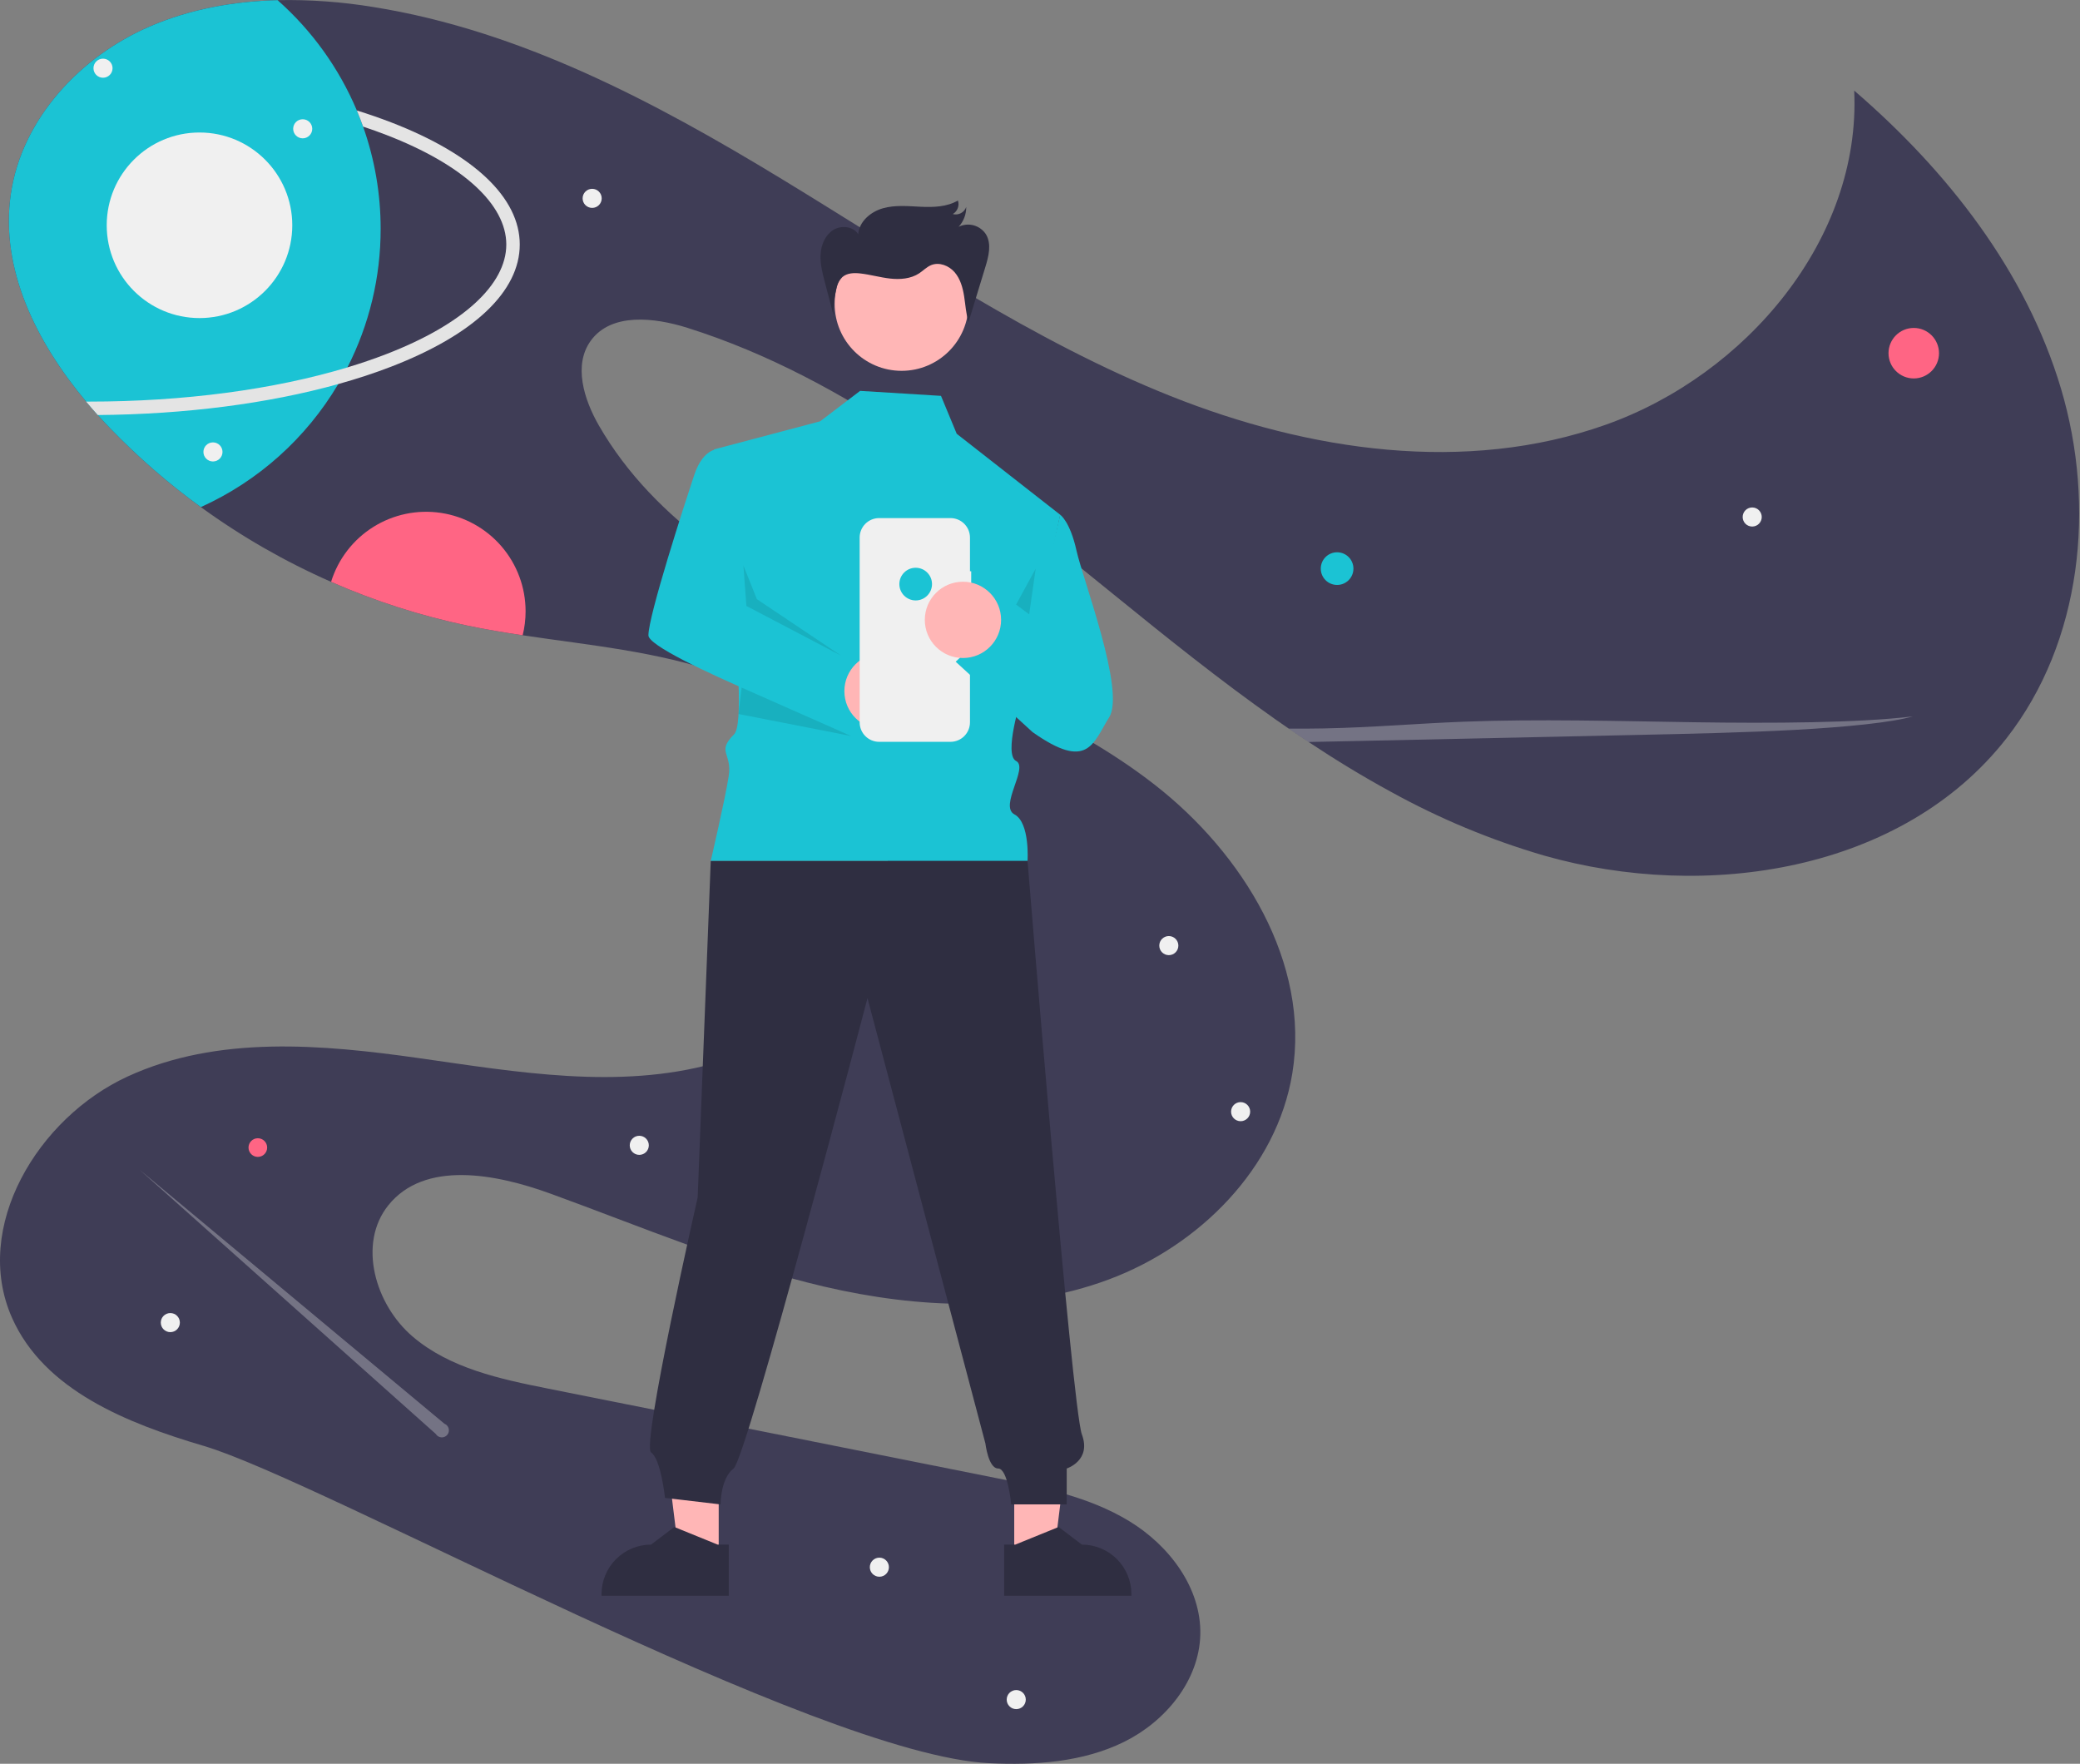 <svg width="927" height="786" viewBox="0 0 927 786" fill="none" xmlns="http://www.w3.org/2000/svg">
<rect x="0" y="0" width="927" height="786" fill="#808080" stroke="none"/>
<g clip-path="url(#clip0_435_978)">
<path d="M894.203 329.056C847.863 388.316 760.423 401.886 688.073 381.246C664.4 374.328 641.562 364.821 619.973 352.896C607.433 346.086 595.193 338.616 583.203 330.656C580.253 328.706 577.303 326.726 574.383 324.706C572.393 323.346 570.409 321.97 568.433 320.576C543.673 303.156 519.883 284.046 496.493 265.046C438.103 217.616 378.113 168.726 306.373 146.096C291.593 141.436 272.473 139.256 263.333 151.776C255.403 162.646 260.243 178.036 266.953 189.696C291.843 232.886 337.023 260.156 382.243 281.126C427.462 302.096 475.363 319.086 514.672 349.746C553.983 380.406 583.993 429.136 575.953 478.326C569.023 520.716 534.413 555.156 494.172 570.166C453.933 585.166 409.053 583.076 367.223 573.336C325.393 563.586 285.683 546.576 245.313 531.916C220.973 523.066 189.153 516.946 173.003 537.196C159.363 554.306 167.203 581.296 183.813 595.536C200.422 609.776 222.903 614.546 244.353 618.826C310.953 632.126 377.553 645.423 444.153 658.716C464.583 662.786 485.493 667.046 503.293 677.886C521.093 688.716 535.453 707.636 534.943 728.466C534.433 748.996 519.403 767.136 500.983 776.226C482.573 785.306 461.313 786.706 440.803 785.726C363.943 782.046 143.593 659.936 90.743 644.326C56.783 634.306 19.653 619.586 5.333 587.206C-12.498 546.896 16.843 498.126 56.893 479.716C96.933 461.296 143.353 465.376 186.993 471.576C230.633 477.776 275.712 485.666 318.193 473.886C360.672 462.106 399.593 423.706 395.403 379.826C391.753 341.646 357.363 312.876 321.172 300.196C292.843 290.266 262.703 287.566 232.943 283.096C224.683 281.866 216.453 280.486 208.303 278.786C187.431 274.413 167.071 267.878 147.553 259.286C127.071 250.29 107.613 239.122 89.513 225.976C75.076 215.507 61.584 203.792 49.193 190.966C47.303 189.006 45.433 187.003 43.583 184.956C41.823 182.996 40.083 180.996 38.383 178.956C16.263 152.526 -0.077 119.976 4.823 86.436C9.713 52.986 35.783 25.137 66.823 11.757C84.763 4.026 104.113 0.566 123.703 0.066C138.027 -0.22 152.347 0.811 166.483 3.146C231.893 13.607 291.833 45.386 348.443 79.796C405.043 114.206 460.203 151.976 521.733 176.506C583.263 201.046 653.303 211.436 715.723 189.246C778.143 167.066 829.423 106.546 826.373 40.376C867.773 76.026 902.953 120.836 918.533 173.196C934.113 225.556 927.853 286.016 894.203 329.056Z" fill="#3F3D56"/>
<path d="M595.911 260.671C599.93 260.671 603.188 257.413 603.188 253.394C603.188 249.374 599.93 246.116 595.911 246.116C591.891 246.116 588.633 249.374 588.633 253.394C588.633 257.413 591.891 260.671 595.911 260.671Z" fill="#1BC3D4"/>
<path d="M852.911 168.646C859.125 168.646 864.163 163.608 864.163 157.394C864.163 151.18 859.125 146.142 852.911 146.142C846.697 146.142 841.659 151.18 841.659 157.394C841.659 163.608 846.697 168.646 852.911 168.646Z" fill="#FF6584"/>
<path d="M114.91 515.551C117.207 515.551 119.068 513.69 119.068 511.394C119.068 509.098 117.207 507.236 114.91 507.236C112.614 507.236 110.753 509.098 110.753 511.394C110.753 513.69 112.614 515.551 114.91 515.551Z" fill="#FF6584"/>
<path d="M234.243 272.396C234.245 276.002 233.809 279.596 232.943 283.096C224.683 281.866 216.453 280.486 208.303 278.786C187.431 274.413 167.071 267.878 147.553 259.286C150.691 249.152 157.36 240.48 166.347 234.843C175.335 229.206 186.045 226.978 196.535 228.565C207.025 230.151 216.598 235.446 223.516 243.488C230.435 251.531 234.241 261.787 234.243 272.396Z" fill="#FF6584"/>
<path d="M780.911 234.646C783.259 234.646 785.163 232.742 785.163 230.394C785.163 228.046 783.259 226.142 780.911 226.142C778.563 226.142 776.659 228.046 776.659 230.394C776.659 232.742 778.563 234.646 780.911 234.646Z" fill="#F0F0F0"/>
<path d="M391.911 702.646C394.259 702.646 396.163 700.742 396.163 698.394C396.163 696.046 394.259 694.142 391.911 694.142C389.563 694.142 387.659 696.046 387.659 698.394C387.659 700.742 389.563 702.646 391.911 702.646Z" fill="#F0F0F0"/>
<path d="M452.911 761.646C455.259 761.646 457.163 759.742 457.163 757.394C457.163 755.046 455.259 753.142 452.911 753.142C450.563 753.142 448.659 755.046 448.659 757.394C448.659 759.742 450.563 761.646 452.911 761.646Z" fill="#F0F0F0"/>
<path d="M75.911 593.646C78.259 593.646 80.163 591.742 80.163 589.394C80.163 587.046 78.259 585.142 75.911 585.142C73.563 585.142 71.659 587.046 71.659 589.394C71.659 591.742 73.563 593.646 75.911 593.646Z" fill="#F0F0F0"/>
<path d="M284.911 514.646C287.259 514.646 289.163 512.742 289.163 510.394C289.163 508.046 287.259 506.142 284.911 506.142C282.563 506.142 280.659 508.046 280.659 510.394C280.659 512.742 282.563 514.646 284.911 514.646Z" fill="#F0F0F0"/>
<path d="M263.911 92.646C266.259 92.646 268.163 90.742 268.163 88.394C268.163 86.045 266.259 84.142 263.911 84.142C261.563 84.142 259.659 86.045 259.659 88.394C259.659 90.742 261.563 92.646 263.911 92.646Z" fill="#F0F0F0"/>
<path d="M520.911 425.646C523.259 425.646 525.163 423.742 525.163 421.394C525.163 419.046 523.259 417.142 520.911 417.142C518.563 417.142 516.659 419.046 516.659 421.394C516.659 423.742 518.563 425.646 520.911 425.646Z" fill="#F0F0F0"/>
<path d="M552.911 499.646C555.259 499.646 557.163 497.742 557.163 495.394C557.163 493.046 555.259 491.142 552.911 491.142C550.563 491.142 548.659 493.046 548.659 495.394C548.659 497.742 550.563 499.646 552.911 499.646Z" fill="#F0F0F0"/>
<path d="M169.642 101.966C169.674 123.435 164.601 144.603 154.843 163.726C153.552 166.246 152.186 168.723 150.742 171.156C136.452 195.289 115.072 214.431 89.512 225.976C75.076 215.506 61.584 203.792 49.193 190.966C47.303 189.006 45.432 187.003 43.582 184.956C41.822 182.996 40.082 180.996 38.383 178.956C16.262 152.526 -0.078 119.976 4.822 86.436C9.712 52.986 35.782 25.136 66.823 11.756C84.762 4.026 104.112 0.566 123.702 0.066C139.02 13.593 151.095 30.395 159.032 49.226C160.032 51.596 160.952 53.996 161.822 56.426C167.012 71.048 169.657 86.451 169.642 101.966Z" fill="#1BC3D4"/>
<path d="M231.643 108.966C231.643 129.796 211.303 149.116 174.363 163.386C166.973 166.246 159.063 168.836 150.743 171.156C119.603 179.836 82.543 184.646 43.583 184.956C41.823 182.996 40.083 180.996 38.383 178.956C38.803 178.966 39.223 178.966 39.643 178.966C81.953 178.966 122.093 173.606 154.843 163.726C160.893 161.896 166.693 159.916 172.203 157.786C206.163 144.676 225.643 126.876 225.643 108.966C225.643 91.056 206.163 73.266 172.203 60.146C168.843 58.846 165.383 57.606 161.823 56.426C160.953 53.996 160.033 51.596 159.033 49.226C164.353 50.886 169.463 52.66 174.363 54.546C211.303 68.816 231.643 88.146 231.643 108.966Z" fill="#E4E4E4"/>
<path d="M45.911 34.646C48.259 34.646 50.163 32.742 50.163 30.394C50.163 28.045 48.259 26.142 45.911 26.142C43.563 26.142 41.659 28.045 41.659 30.394C41.659 32.742 43.563 34.646 45.911 34.646Z" fill="#F0F0F0"/>
<path d="M134.911 61.646C137.259 61.646 139.163 59.742 139.163 57.394C139.163 55.045 137.259 53.142 134.911 53.142C132.563 53.142 130.659 55.045 130.659 57.394C130.659 59.742 132.563 61.646 134.911 61.646Z" fill="#F0F0F0"/>
<path d="M88.911 141.742C111.747 141.742 130.259 123.23 130.259 100.394C130.259 77.558 111.747 59.045 88.911 59.045C66.075 59.045 47.562 77.558 47.562 100.394C47.562 123.23 66.075 141.742 88.911 141.742Z" fill="#F0F0F0"/>
<path opacity="0.3" d="M852.513 319.236C843.232 321.976 822.772 323.996 800.272 325.236C777.783 326.466 753.113 327.006 728.752 327.526C686.113 328.446 643.476 329.37 600.843 330.296C594.982 330.426 589.102 330.546 583.203 330.656C580.252 328.706 577.303 326.726 574.383 324.706C579.613 324.736 584.843 324.706 590.033 324.606C612.203 324.166 630.973 322.436 652.353 321.616C685.252 320.346 720.772 321.346 755.063 321.856C789.353 322.376 828.422 322.186 852.513 319.236Z" fill="#F0F0F0"/>
<path opacity="0.3" d="M198.084 634.467L62.163 521.236L194.208 639.002C194.464 639.433 194.818 639.797 195.243 640.063C195.667 640.329 196.149 640.491 196.648 640.533C197.147 640.576 197.649 640.5 198.112 640.31C198.576 640.12 198.987 639.822 199.313 639.441C199.638 639.06 199.868 638.607 199.984 638.12C200.099 637.633 200.097 637.125 199.976 636.638C199.856 636.152 199.622 635.701 199.293 635.324C198.964 634.946 198.549 634.652 198.084 634.467H198.084Z" fill="#F0F0F0"/>
<path d="M94.911 205.646C97.259 205.646 99.163 203.742 99.163 201.394C99.163 199.046 97.259 197.142 94.911 197.142C92.563 197.142 90.659 199.046 90.659 201.394C90.659 203.742 92.563 205.646 94.911 205.646Z" fill="#F0F0F0"/>
<path d="M452.017 694.074L469.604 694.073L477.971 626.236L452.014 626.237L452.017 694.074Z" fill="#FFB6B6"/>
<path d="M447.531 688.332L452.482 688.331L471.808 680.472L482.167 688.33H482.168C488.022 688.331 493.636 690.656 497.776 694.795C501.915 698.935 504.24 704.549 504.241 710.402V711.12L447.532 711.122L447.531 688.332Z" fill="#2F2E41"/>
<path d="M320.308 694.074L302.721 694.073L294.354 626.236L320.311 626.237L320.308 694.074Z" fill="#FFB6B6"/>
<path d="M324.793 711.122L268.085 711.12V710.402C268.085 704.549 270.411 698.935 274.55 694.795C278.69 690.656 284.304 688.331 290.158 688.33H290.159L300.517 680.472L319.844 688.331L324.795 688.332L324.793 711.122Z" fill="#2F2E41"/>
<path d="M383.325 174.188L365.517 187.748L318.212 200.276C318.212 200.276 335.163 319.236 327.163 327.236C319.163 335.236 326.378 335.451 324.77 345.844C323.163 356.236 316.757 383.674 316.757 383.674H457.945C457.945 383.674 459.082 366.622 452.122 362.929C445.163 359.236 458.538 342 452.85 339.118C447.163 336.236 455.163 311.236 455.163 311.236L472.5 229.387L426.386 193.307L419.373 176.409L383.325 174.188Z" fill="#1BC3D4"/>
<path d="M405.545 280.49C408.948 280.49 411.707 277.731 411.707 274.328C411.707 270.926 408.948 268.167 405.545 268.167C402.142 268.167 399.384 270.926 399.384 274.328C399.384 277.731 402.142 280.49 405.545 280.49Z" fill="#F2F2F2"/>
<path d="M316.757 383.674L310.935 533.595C310.935 533.595 285.796 644.325 290.163 647.236C294.529 650.147 296.379 667.505 296.379 667.505L321.124 670.416C321.124 670.416 321.124 658.772 326.946 654.405C332.768 650.039 386.623 444.807 386.623 444.807L439.163 643.236C439.163 643.236 440.478 654.405 444.845 654.405C449.211 654.405 450.667 670.416 450.667 670.416H475.411V654.405C475.411 654.405 486.529 650.88 482.163 639.236C477.796 627.592 457.945 383.674 457.945 383.674H316.757Z" fill="#2F2E41"/>
<path d="M401.817 165.254C418.297 165.254 431.656 151.895 431.656 135.415C431.656 118.936 418.297 105.577 401.817 105.577C385.338 105.577 371.979 118.936 371.979 135.415C371.979 151.895 385.338 165.254 401.817 165.254Z" fill="#FFB6B6"/>
<path opacity="0.1" d="M452.85 269.414L458.672 273.781L461.583 253.403L452.85 269.414Z" fill="black"/>
<path d="M321.002 200.16C321.002 200.16 313.725 198.705 309.358 211.805C304.991 224.904 288.98 274.393 288.98 283.126C288.98 291.859 388.691 330.393 388.691 330.393L378.316 293.997L332.647 270.026L321.002 200.16Z" fill="#1BC3D4"/>
<path d="M393.316 324.997C402.705 324.997 410.316 317.386 410.316 307.997C410.316 298.608 402.705 290.997 393.316 290.997C383.928 290.997 376.316 298.608 376.316 307.997C376.316 317.386 383.928 324.997 393.316 324.997Z" fill="#FFB6B6"/>
<path opacity="0.1" d="M331.316 251.997L332.647 270.026L374.878 292.192L337.316 266.997L331.316 251.997Z" fill="black"/>
<path d="M432.839 254.567H432.291V239.559C432.291 238.418 432.066 237.289 431.63 236.235C431.193 235.181 430.553 234.223 429.747 233.417C428.94 232.61 427.983 231.97 426.929 231.534C425.875 231.097 424.745 230.873 423.605 230.873H391.807C390.667 230.873 389.537 231.097 388.483 231.534C387.429 231.97 386.472 232.61 385.665 233.417C384.859 234.223 384.219 235.181 383.782 236.235C383.346 237.289 383.121 238.418 383.121 239.559V321.896C383.121 323.036 383.346 324.166 383.782 325.22C384.219 326.274 384.859 327.231 385.665 328.038C386.472 328.844 387.429 329.484 388.483 329.921C389.537 330.357 390.667 330.582 391.807 330.582H423.604C424.745 330.582 425.875 330.357 426.929 329.921C427.982 329.484 428.94 328.844 429.747 328.038C430.553 327.231 431.193 326.274 431.63 325.22C432.066 324.166 432.291 323.036 432.291 321.896V265.25H432.839V254.567Z" fill="#F0F0F0"/>
<path d="M472.5 229.387C472.5 229.387 476.867 232.298 479.778 245.398C482.689 258.498 501.611 307.986 494.333 319.63C487.056 331.275 484.907 343.703 460.163 326.236L425.923 294.886L450.667 271.598L460.856 278.875L472.5 229.387Z" fill="#1BC3D4"/>
<path d="M408.095 267.57C412.114 267.57 415.373 264.312 415.373 260.292C415.373 256.273 412.114 253.015 408.095 253.015C404.076 253.015 400.817 256.273 400.817 260.292C400.817 264.312 404.076 267.57 408.095 267.57Z" fill="#1BC3D4"/>
<path d="M429.163 293.236C438.552 293.236 446.163 285.625 446.163 276.236C446.163 266.847 438.552 259.236 429.163 259.236C419.774 259.236 412.163 266.847 412.163 276.236C412.163 285.625 419.774 293.236 429.163 293.236Z" fill="#FFB6B6"/>
<path opacity="0.1" d="M330.514 306.41L379.316 327.997L329.158 318.194L330.514 306.41Z" fill="black"/>
<path d="M371.713 141.362L367.616 125.77C366.547 121.702 365.47 117.551 365.71 113.352C365.95 109.152 367.731 104.819 371.269 102.543C374.807 100.268 380.208 100.806 382.485 104.343C382.917 98.695 388.055 94.351 393.506 92.812C398.958 91.273 404.745 91.882 410.403 92.141C416.062 92.401 422.034 92.22 426.918 89.35C427.29 90.466 427.266 91.677 426.849 92.778C426.432 93.879 425.647 94.802 424.629 95.391C425.843 95.722 427.137 95.58 428.25 94.993C429.363 94.406 430.212 93.418 430.624 92.229C430.661 95.5 429.452 98.662 427.243 101.074C429.35 100.029 431.771 99.805 434.035 100.446C436.298 101.087 438.243 102.547 439.489 104.542C441.981 108.863 440.585 114.289 439.127 119.059L431.643 143.542C430.508 139.82 430.294 135.891 429.687 132.047C429.08 128.204 427.999 124.279 425.462 121.329C422.925 118.379 418.616 116.671 415.011 118.135C412.989 118.957 411.447 120.625 409.621 121.821C405.874 124.276 401.109 124.628 396.658 124.129C392.206 123.629 387.869 122.362 383.418 121.855C380.631 121.538 377.522 121.622 375.419 123.478C373.973 124.981 373.018 126.888 372.681 128.946C371.688 133.048 371.298 137.272 371.523 141.486" fill="#2F2E41"/>
</g>
<defs>
<clipPath id="clip0_435_978">
<rect width="926.632" height="785.994" fill="white"/>
</clipPath>
</defs>
</svg>
